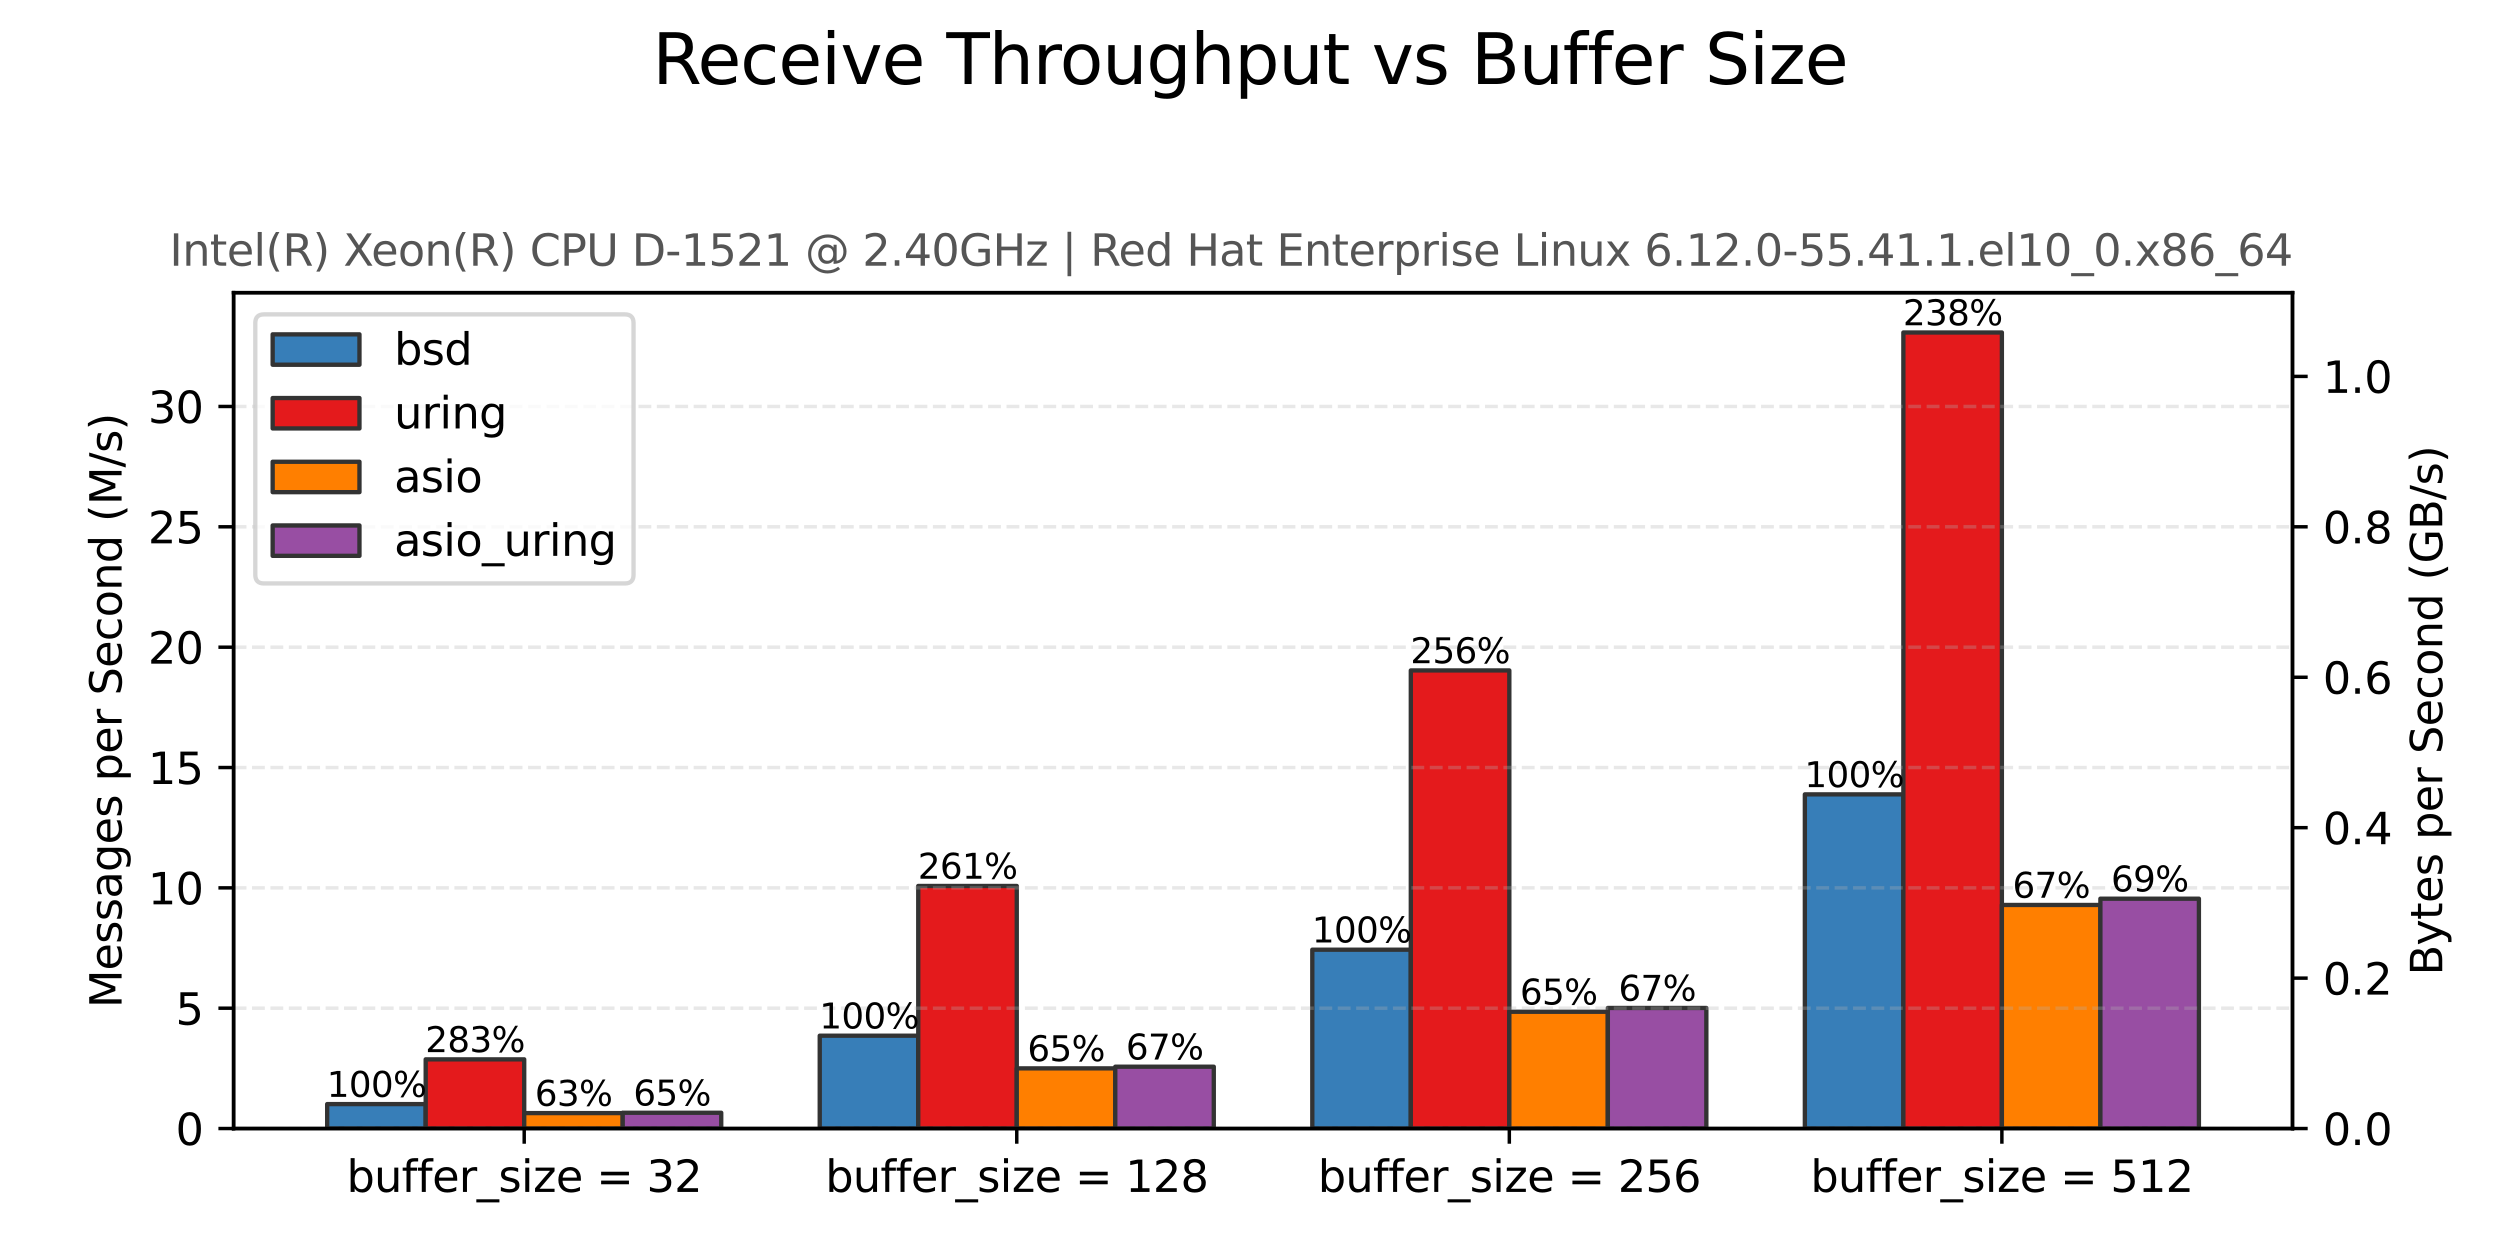 <?xml version="1.0" encoding="utf-8" standalone="no"?>
<!DOCTYPE svg PUBLIC "-//W3C//DTD SVG 1.1//EN"
  "http://www.w3.org/Graphics/SVG/1.1/DTD/svg11.dtd">
<svg xmlns:xlink="http://www.w3.org/1999/xlink" width="576pt" height="288pt" viewBox="0 0 576 288" xmlns="http://www.w3.org/2000/svg" version="1.1">
 <defs>
  <style type="text/css">*{stroke-linejoin: round; stroke-linecap: butt}</style>
 </defs>
 <g id="figure_1">
  <g id="patch_1">
   <path d="M 0 288 
L 576 288 
L 576 0 
L 0 0 
z
" style="fill: #ffffff"/>
  </g>
  <g id="axes_1">
   <g id="patch_2">
    <path d="M 53.82 260.019 
L 528.19 260.019 
L 528.19 67.435 
L 53.82 67.435 
z
" style="fill: #ffffff"/>
   </g>
   <g id="patch_3">
    <path d="M 75.382 260.019 
L 98.079 260.019 
L 98.079 254.385 
L 75.382 254.385 
z
" clip-path="url(#pea32e0a8fb)" style="fill: #377eb8; stroke: #333333; stroke-linejoin: miter"/>
   </g>
   <g id="patch_4">
    <path d="M 188.868 260.019 
L 211.565 260.019 
L 211.565 238.626 
L 188.868 238.626 
z
" clip-path="url(#pea32e0a8fb)" style="fill: #377eb8; stroke: #333333; stroke-linejoin: miter"/>
   </g>
   <g id="patch_5">
    <path d="M 302.354 260.019 
L 325.051 260.019 
L 325.051 218.808 
L 302.354 218.808 
z
" clip-path="url(#pea32e0a8fb)" style="fill: #377eb8; stroke: #333333; stroke-linejoin: miter"/>
   </g>
   <g id="patch_6">
    <path d="M 415.839 260.019 
L 438.536 260.019 
L 438.536 183.023 
L 415.839 183.023 
z
" clip-path="url(#pea32e0a8fb)" style="fill: #377eb8; stroke: #333333; stroke-linejoin: miter"/>
   </g>
   <g id="patch_7">
    <path d="M 98.079 260.019 
L 120.777 260.019 
L 120.777 244.072 
L 98.079 244.072 
z
" clip-path="url(#pea32e0a8fb)" style="fill: #e41a1c; stroke: #333333; stroke-linejoin: miter"/>
   </g>
   <g id="patch_8">
    <path d="M 211.565 260.019 
L 234.262 260.019 
L 234.262 204.126 
L 211.565 204.126 
z
" clip-path="url(#pea32e0a8fb)" style="fill: #e41a1c; stroke: #333333; stroke-linejoin: miter"/>
   </g>
   <g id="patch_9">
    <path d="M 325.051 260.019 
L 347.748 260.019 
L 347.748 154.471 
L 325.051 154.471 
z
" clip-path="url(#pea32e0a8fb)" style="fill: #e41a1c; stroke: #333333; stroke-linejoin: miter"/>
   </g>
   <g id="patch_10">
    <path d="M 438.536 260.019 
L 461.233 260.019 
L 461.233 76.606 
L 438.536 76.606 
z
" clip-path="url(#pea32e0a8fb)" style="fill: #e41a1c; stroke: #333333; stroke-linejoin: miter"/>
   </g>
   <g id="patch_11">
    <path d="M 120.777 260.019 
L 143.474 260.019 
L 143.474 256.454 
L 120.777 256.454 
z
" clip-path="url(#pea32e0a8fb)" style="fill: #ff7f00; stroke: #333333; stroke-linejoin: miter"/>
   </g>
   <g id="patch_12">
    <path d="M 234.262 260.019 
L 256.959 260.019 
L 256.959 246.155 
L 234.262 246.155 
z
" clip-path="url(#pea32e0a8fb)" style="fill: #ff7f00; stroke: #333333; stroke-linejoin: miter"/>
   </g>
   <g id="patch_13">
    <path d="M 347.748 260.019 
L 370.445 260.019 
L 370.445 233.108 
L 347.748 233.108 
z
" clip-path="url(#pea32e0a8fb)" style="fill: #ff7f00; stroke: #333333; stroke-linejoin: miter"/>
   </g>
   <g id="patch_14">
    <path d="M 461.233 260.019 
L 483.931 260.019 
L 483.931 208.504 
L 461.233 208.504 
z
" clip-path="url(#pea32e0a8fb)" style="fill: #ff7f00; stroke: #333333; stroke-linejoin: miter"/>
   </g>
   <g id="patch_15">
    <path d="M 143.474 260.019 
L 166.171 260.019 
L 166.171 256.376 
L 143.474 256.376 
z
" clip-path="url(#pea32e0a8fb)" style="fill: #984ea3; stroke: #333333; stroke-linejoin: miter"/>
   </g>
   <g id="patch_16">
    <path d="M 256.959 260.019 
L 279.656 260.019 
L 279.656 245.774 
L 256.959 245.774 
z
" clip-path="url(#pea32e0a8fb)" style="fill: #984ea3; stroke: #333333; stroke-linejoin: miter"/>
   </g>
   <g id="patch_17">
    <path d="M 370.445 260.019 
L 393.142 260.019 
L 393.142 232.239 
L 370.445 232.239 
z
" clip-path="url(#pea32e0a8fb)" style="fill: #984ea3; stroke: #333333; stroke-linejoin: miter"/>
   </g>
   <g id="patch_18">
    <path d="M 483.931 260.019 
L 506.628 260.019 
L 506.628 207.056 
L 483.931 207.056 
z
" clip-path="url(#pea32e0a8fb)" style="fill: #984ea3; stroke: #333333; stroke-linejoin: miter"/>
   </g>
   <g id="matplotlib.axis_1">
    <g id="xtick_1">
     <g id="line2d_1">
      <defs>
       <path id="mf6a2300cbc" d="M 0 0 
L 0 3.5 
" style="stroke: #000000; stroke-width: 0.8"/>
      </defs>
      <g>
       <use xlink:href="#mf6a2300cbc" x="120.777" y="260.019" style="stroke: #000000; stroke-width: 0.8"/>
      </g>
     </g>
     <g id="text_1">
      <!-- buffer_size = 32 -->
      <g transform="translate(79.856 274.617) scale(0.1 -0.1)">
       <defs>
        <path id="DejaVuSans-62" d="M 3116 1747 
Q 3116 2381 2855 2742 
Q 2594 3103 2138 3103 
Q 1681 3103 1420 2742 
Q 1159 2381 1159 1747 
Q 1159 1113 1420 752 
Q 1681 391 2138 391 
Q 2594 391 2855 752 
Q 3116 1113 3116 1747 
z
M 1159 2969 
Q 1341 3281 1617 3432 
Q 1894 3584 2278 3584 
Q 2916 3584 3314 3078 
Q 3713 2572 3713 1747 
Q 3713 922 3314 415 
Q 2916 -91 2278 -91 
Q 1894 -91 1617 61 
Q 1341 213 1159 525 
L 1159 0 
L 581 0 
L 581 4863 
L 1159 4863 
L 1159 2969 
z
" transform="scale(0.016)"/>
        <path id="DejaVuSans-75" d="M 544 1381 
L 544 3500 
L 1119 3500 
L 1119 1403 
Q 1119 906 1312 657 
Q 1506 409 1894 409 
Q 2359 409 2629 706 
Q 2900 1003 2900 1516 
L 2900 3500 
L 3475 3500 
L 3475 0 
L 2900 0 
L 2900 538 
Q 2691 219 2414 64 
Q 2138 -91 1772 -91 
Q 1169 -91 856 284 
Q 544 659 544 1381 
z
M 1991 3584 
L 1991 3584 
z
" transform="scale(0.016)"/>
        <path id="DejaVuSans-66" d="M 2375 4863 
L 2375 4384 
L 1825 4384 
Q 1516 4384 1395 4259 
Q 1275 4134 1275 3809 
L 1275 3500 
L 2222 3500 
L 2222 3053 
L 1275 3053 
L 1275 0 
L 697 0 
L 697 3053 
L 147 3053 
L 147 3500 
L 697 3500 
L 697 3744 
Q 697 4328 969 4595 
Q 1241 4863 1831 4863 
L 2375 4863 
z
" transform="scale(0.016)"/>
        <path id="DejaVuSans-65" d="M 3597 1894 
L 3597 1613 
L 953 1613 
Q 991 1019 1311 708 
Q 1631 397 2203 397 
Q 2534 397 2845 478 
Q 3156 559 3463 722 
L 3463 178 
Q 3153 47 2828 -22 
Q 2503 -91 2169 -91 
Q 1331 -91 842 396 
Q 353 884 353 1716 
Q 353 2575 817 3079 
Q 1281 3584 2069 3584 
Q 2775 3584 3186 3129 
Q 3597 2675 3597 1894 
z
M 3022 2063 
Q 3016 2534 2758 2815 
Q 2500 3097 2075 3097 
Q 1594 3097 1305 2825 
Q 1016 2553 972 2059 
L 3022 2063 
z
" transform="scale(0.016)"/>
        <path id="DejaVuSans-72" d="M 2631 2963 
Q 2534 3019 2420 3045 
Q 2306 3072 2169 3072 
Q 1681 3072 1420 2755 
Q 1159 2438 1159 1844 
L 1159 0 
L 581 0 
L 581 3500 
L 1159 3500 
L 1159 2956 
Q 1341 3275 1631 3429 
Q 1922 3584 2338 3584 
Q 2397 3584 2469 3576 
Q 2541 3569 2628 3553 
L 2631 2963 
z
" transform="scale(0.016)"/>
        <path id="DejaVuSans-5f" d="M 3263 -1063 
L 3263 -1509 
L -63 -1509 
L -63 -1063 
L 3263 -1063 
z
" transform="scale(0.016)"/>
        <path id="DejaVuSans-73" d="M 2834 3397 
L 2834 2853 
Q 2591 2978 2328 3040 
Q 2066 3103 1784 3103 
Q 1356 3103 1142 2972 
Q 928 2841 928 2578 
Q 928 2378 1081 2264 
Q 1234 2150 1697 2047 
L 1894 2003 
Q 2506 1872 2764 1633 
Q 3022 1394 3022 966 
Q 3022 478 2636 193 
Q 2250 -91 1575 -91 
Q 1294 -91 989 -36 
Q 684 19 347 128 
L 347 722 
Q 666 556 975 473 
Q 1284 391 1588 391 
Q 1994 391 2212 530 
Q 2431 669 2431 922 
Q 2431 1156 2273 1281 
Q 2116 1406 1581 1522 
L 1381 1569 
Q 847 1681 609 1914 
Q 372 2147 372 2553 
Q 372 3047 722 3315 
Q 1072 3584 1716 3584 
Q 2034 3584 2315 3537 
Q 2597 3491 2834 3397 
z
" transform="scale(0.016)"/>
        <path id="DejaVuSans-69" d="M 603 3500 
L 1178 3500 
L 1178 0 
L 603 0 
L 603 3500 
z
M 603 4863 
L 1178 4863 
L 1178 4134 
L 603 4134 
L 603 4863 
z
" transform="scale(0.016)"/>
        <path id="DejaVuSans-7a" d="M 353 3500 
L 3084 3500 
L 3084 2975 
L 922 459 
L 3084 459 
L 3084 0 
L 275 0 
L 275 525 
L 2438 3041 
L 353 3041 
L 353 3500 
z
" transform="scale(0.016)"/>
        <path id="DejaVuSans-20" transform="scale(0.016)"/>
        <path id="DejaVuSans-3d" d="M 678 2906 
L 4684 2906 
L 4684 2381 
L 678 2381 
L 678 2906 
z
M 678 1631 
L 4684 1631 
L 4684 1100 
L 678 1100 
L 678 1631 
z
" transform="scale(0.016)"/>
        <path id="DejaVuSans-33" d="M 2597 2516 
Q 3050 2419 3304 2112 
Q 3559 1806 3559 1356 
Q 3559 666 3084 287 
Q 2609 -91 1734 -91 
Q 1441 -91 1130 -33 
Q 819 25 488 141 
L 488 750 
Q 750 597 1062 519 
Q 1375 441 1716 441 
Q 2309 441 2620 675 
Q 2931 909 2931 1356 
Q 2931 1769 2642 2001 
Q 2353 2234 1838 2234 
L 1294 2234 
L 1294 2753 
L 1863 2753 
Q 2328 2753 2575 2939 
Q 2822 3125 2822 3475 
Q 2822 3834 2567 4026 
Q 2313 4219 1838 4219 
Q 1578 4219 1281 4162 
Q 984 4106 628 3988 
L 628 4550 
Q 988 4650 1302 4700 
Q 1616 4750 1894 4750 
Q 2613 4750 3031 4423 
Q 3450 4097 3450 3541 
Q 3450 3153 3228 2886 
Q 3006 2619 2597 2516 
z
" transform="scale(0.016)"/>
        <path id="DejaVuSans-32" d="M 1228 531 
L 3431 531 
L 3431 0 
L 469 0 
L 469 531 
Q 828 903 1448 1529 
Q 2069 2156 2228 2338 
Q 2531 2678 2651 2914 
Q 2772 3150 2772 3378 
Q 2772 3750 2511 3984 
Q 2250 4219 1831 4219 
Q 1534 4219 1204 4116 
Q 875 4013 500 3803 
L 500 4441 
Q 881 4594 1212 4672 
Q 1544 4750 1819 4750 
Q 2544 4750 2975 4387 
Q 3406 4025 3406 3419 
Q 3406 3131 3298 2873 
Q 3191 2616 2906 2266 
Q 2828 2175 2409 1742 
Q 1991 1309 1228 531 
z
" transform="scale(0.016)"/>
       </defs>
       <use xlink:href="#DejaVuSans-62"/>
       <use xlink:href="#DejaVuSans-75" transform="translate(63.477 0)"/>
       <use xlink:href="#DejaVuSans-66" transform="translate(126.855 0)"/>
       <use xlink:href="#DejaVuSans-66" transform="translate(162.061 0)"/>
       <use xlink:href="#DejaVuSans-65" transform="translate(197.266 0)"/>
       <use xlink:href="#DejaVuSans-72" transform="translate(258.789 0)"/>
       <use xlink:href="#DejaVuSans-5f" transform="translate(299.902 0)"/>
       <use xlink:href="#DejaVuSans-73" transform="translate(349.902 0)"/>
       <use xlink:href="#DejaVuSans-69" transform="translate(402.002 0)"/>
       <use xlink:href="#DejaVuSans-7a" transform="translate(429.785 0)"/>
       <use xlink:href="#DejaVuSans-65" transform="translate(482.275 0)"/>
       <use xlink:href="#DejaVuSans-20" transform="translate(543.799 0)"/>
       <use xlink:href="#DejaVuSans-3d" transform="translate(575.586 0)"/>
       <use xlink:href="#DejaVuSans-20" transform="translate(659.375 0)"/>
       <use xlink:href="#DejaVuSans-33" transform="translate(691.162 0)"/>
       <use xlink:href="#DejaVuSans-32" transform="translate(754.785 0)"/>
      </g>
     </g>
    </g>
    <g id="xtick_2">
     <g id="line2d_2">
      <g>
       <use xlink:href="#mf6a2300cbc" x="234.262" y="260.019" style="stroke: #000000; stroke-width: 0.8"/>
      </g>
     </g>
     <g id="text_2">
      <!-- buffer_size = 128 -->
      <g transform="translate(190.161 274.617) scale(0.1 -0.1)">
       <defs>
        <path id="DejaVuSans-31" d="M 794 531 
L 1825 531 
L 1825 4091 
L 703 3866 
L 703 4441 
L 1819 4666 
L 2450 4666 
L 2450 531 
L 3481 531 
L 3481 0 
L 794 0 
L 794 531 
z
" transform="scale(0.016)"/>
        <path id="DejaVuSans-38" d="M 2034 2216 
Q 1584 2216 1326 1975 
Q 1069 1734 1069 1313 
Q 1069 891 1326 650 
Q 1584 409 2034 409 
Q 2484 409 2743 651 
Q 3003 894 3003 1313 
Q 3003 1734 2745 1975 
Q 2488 2216 2034 2216 
z
M 1403 2484 
Q 997 2584 770 2862 
Q 544 3141 544 3541 
Q 544 4100 942 4425 
Q 1341 4750 2034 4750 
Q 2731 4750 3128 4425 
Q 3525 4100 3525 3541 
Q 3525 3141 3298 2862 
Q 3072 2584 2669 2484 
Q 3125 2378 3379 2068 
Q 3634 1759 3634 1313 
Q 3634 634 3220 271 
Q 2806 -91 2034 -91 
Q 1263 -91 848 271 
Q 434 634 434 1313 
Q 434 1759 690 2068 
Q 947 2378 1403 2484 
z
M 1172 3481 
Q 1172 3119 1398 2916 
Q 1625 2713 2034 2713 
Q 2441 2713 2670 2916 
Q 2900 3119 2900 3481 
Q 2900 3844 2670 4047 
Q 2441 4250 2034 4250 
Q 1625 4250 1398 4047 
Q 1172 3844 1172 3481 
z
" transform="scale(0.016)"/>
       </defs>
       <use xlink:href="#DejaVuSans-62"/>
       <use xlink:href="#DejaVuSans-75" transform="translate(63.477 0)"/>
       <use xlink:href="#DejaVuSans-66" transform="translate(126.855 0)"/>
       <use xlink:href="#DejaVuSans-66" transform="translate(162.061 0)"/>
       <use xlink:href="#DejaVuSans-65" transform="translate(197.266 0)"/>
       <use xlink:href="#DejaVuSans-72" transform="translate(258.789 0)"/>
       <use xlink:href="#DejaVuSans-5f" transform="translate(299.902 0)"/>
       <use xlink:href="#DejaVuSans-73" transform="translate(349.902 0)"/>
       <use xlink:href="#DejaVuSans-69" transform="translate(402.002 0)"/>
       <use xlink:href="#DejaVuSans-7a" transform="translate(429.785 0)"/>
       <use xlink:href="#DejaVuSans-65" transform="translate(482.275 0)"/>
       <use xlink:href="#DejaVuSans-20" transform="translate(543.799 0)"/>
       <use xlink:href="#DejaVuSans-3d" transform="translate(575.586 0)"/>
       <use xlink:href="#DejaVuSans-20" transform="translate(659.375 0)"/>
       <use xlink:href="#DejaVuSans-31" transform="translate(691.162 0)"/>
       <use xlink:href="#DejaVuSans-32" transform="translate(754.785 0)"/>
       <use xlink:href="#DejaVuSans-38" transform="translate(818.408 0)"/>
      </g>
     </g>
    </g>
    <g id="xtick_3">
     <g id="line2d_3">
      <g>
       <use xlink:href="#mf6a2300cbc" x="347.748" y="260.019" style="stroke: #000000; stroke-width: 0.8"/>
      </g>
     </g>
     <g id="text_3">
      <!-- buffer_size = 256 -->
      <g transform="translate(303.646 274.617) scale(0.1 -0.1)">
       <defs>
        <path id="DejaVuSans-35" d="M 691 4666 
L 3169 4666 
L 3169 4134 
L 1269 4134 
L 1269 2991 
Q 1406 3038 1543 3061 
Q 1681 3084 1819 3084 
Q 2600 3084 3056 2656 
Q 3513 2228 3513 1497 
Q 3513 744 3044 326 
Q 2575 -91 1722 -91 
Q 1428 -91 1123 -41 
Q 819 9 494 109 
L 494 744 
Q 775 591 1075 516 
Q 1375 441 1709 441 
Q 2250 441 2565 725 
Q 2881 1009 2881 1497 
Q 2881 1984 2565 2268 
Q 2250 2553 1709 2553 
Q 1456 2553 1204 2497 
Q 953 2441 691 2322 
L 691 4666 
z
" transform="scale(0.016)"/>
        <path id="DejaVuSans-36" d="M 2113 2584 
Q 1688 2584 1439 2293 
Q 1191 2003 1191 1497 
Q 1191 994 1439 701 
Q 1688 409 2113 409 
Q 2538 409 2786 701 
Q 3034 994 3034 1497 
Q 3034 2003 2786 2293 
Q 2538 2584 2113 2584 
z
M 3366 4563 
L 3366 3988 
Q 3128 4100 2886 4159 
Q 2644 4219 2406 4219 
Q 1781 4219 1451 3797 
Q 1122 3375 1075 2522 
Q 1259 2794 1537 2939 
Q 1816 3084 2150 3084 
Q 2853 3084 3261 2657 
Q 3669 2231 3669 1497 
Q 3669 778 3244 343 
Q 2819 -91 2113 -91 
Q 1303 -91 875 529 
Q 447 1150 447 2328 
Q 447 3434 972 4092 
Q 1497 4750 2381 4750 
Q 2619 4750 2861 4703 
Q 3103 4656 3366 4563 
z
" transform="scale(0.016)"/>
       </defs>
       <use xlink:href="#DejaVuSans-62"/>
       <use xlink:href="#DejaVuSans-75" transform="translate(63.477 0)"/>
       <use xlink:href="#DejaVuSans-66" transform="translate(126.855 0)"/>
       <use xlink:href="#DejaVuSans-66" transform="translate(162.061 0)"/>
       <use xlink:href="#DejaVuSans-65" transform="translate(197.266 0)"/>
       <use xlink:href="#DejaVuSans-72" transform="translate(258.789 0)"/>
       <use xlink:href="#DejaVuSans-5f" transform="translate(299.902 0)"/>
       <use xlink:href="#DejaVuSans-73" transform="translate(349.902 0)"/>
       <use xlink:href="#DejaVuSans-69" transform="translate(402.002 0)"/>
       <use xlink:href="#DejaVuSans-7a" transform="translate(429.785 0)"/>
       <use xlink:href="#DejaVuSans-65" transform="translate(482.275 0)"/>
       <use xlink:href="#DejaVuSans-20" transform="translate(543.799 0)"/>
       <use xlink:href="#DejaVuSans-3d" transform="translate(575.586 0)"/>
       <use xlink:href="#DejaVuSans-20" transform="translate(659.375 0)"/>
       <use xlink:href="#DejaVuSans-32" transform="translate(691.162 0)"/>
       <use xlink:href="#DejaVuSans-35" transform="translate(754.785 0)"/>
       <use xlink:href="#DejaVuSans-36" transform="translate(818.408 0)"/>
      </g>
     </g>
    </g>
    <g id="xtick_4">
     <g id="line2d_4">
      <g>
       <use xlink:href="#mf6a2300cbc" x="461.233" y="260.019" style="stroke: #000000; stroke-width: 0.8"/>
      </g>
     </g>
     <g id="text_4">
      <!-- buffer_size = 512 -->
      <g transform="translate(417.132 274.617) scale(0.1 -0.1)">
       <use xlink:href="#DejaVuSans-62"/>
       <use xlink:href="#DejaVuSans-75" transform="translate(63.477 0)"/>
       <use xlink:href="#DejaVuSans-66" transform="translate(126.855 0)"/>
       <use xlink:href="#DejaVuSans-66" transform="translate(162.061 0)"/>
       <use xlink:href="#DejaVuSans-65" transform="translate(197.266 0)"/>
       <use xlink:href="#DejaVuSans-72" transform="translate(258.789 0)"/>
       <use xlink:href="#DejaVuSans-5f" transform="translate(299.902 0)"/>
       <use xlink:href="#DejaVuSans-73" transform="translate(349.902 0)"/>
       <use xlink:href="#DejaVuSans-69" transform="translate(402.002 0)"/>
       <use xlink:href="#DejaVuSans-7a" transform="translate(429.785 0)"/>
       <use xlink:href="#DejaVuSans-65" transform="translate(482.275 0)"/>
       <use xlink:href="#DejaVuSans-20" transform="translate(543.799 0)"/>
       <use xlink:href="#DejaVuSans-3d" transform="translate(575.586 0)"/>
       <use xlink:href="#DejaVuSans-20" transform="translate(659.375 0)"/>
       <use xlink:href="#DejaVuSans-35" transform="translate(691.162 0)"/>
       <use xlink:href="#DejaVuSans-31" transform="translate(754.785 0)"/>
       <use xlink:href="#DejaVuSans-32" transform="translate(818.408 0)"/>
      </g>
     </g>
    </g>
   </g>
   <g id="matplotlib.axis_2">
    <g id="ytick_1">
     <g id="line2d_5">
      <path d="M 53.82 260.019 
L 528.19 260.019 
" clip-path="url(#pea32e0a8fb)" style="fill: none; stroke-dasharray: 2.96,1.28; stroke-dashoffset: 0; stroke: #b0b0b0; stroke-opacity: 0.3; stroke-width: 0.8"/>
     </g>
     <g id="line2d_6">
      <defs>
       <path id="m43d7bb8cb2" d="M 0 0 
L -3.5 0 
" style="stroke: #000000; stroke-width: 0.8"/>
      </defs>
      <g>
       <use xlink:href="#m43d7bb8cb2" x="53.82" y="260.019" style="stroke: #000000; stroke-width: 0.8"/>
      </g>
     </g>
     <g id="text_5">
      <!-- 0 -->
      <g transform="translate(40.458 263.818) scale(0.1 -0.1)">
       <defs>
        <path id="DejaVuSans-30" d="M 2034 4250 
Q 1547 4250 1301 3770 
Q 1056 3291 1056 2328 
Q 1056 1369 1301 889 
Q 1547 409 2034 409 
Q 2525 409 2770 889 
Q 3016 1369 3016 2328 
Q 3016 3291 2770 3770 
Q 2525 4250 2034 4250 
z
M 2034 4750 
Q 2819 4750 3233 4129 
Q 3647 3509 3647 2328 
Q 3647 1150 3233 529 
Q 2819 -91 2034 -91 
Q 1250 -91 836 529 
Q 422 1150 422 2328 
Q 422 3509 836 4129 
Q 1250 4750 2034 4750 
z
" transform="scale(0.016)"/>
       </defs>
       <use xlink:href="#DejaVuSans-30"/>
      </g>
     </g>
    </g>
    <g id="ytick_2">
     <g id="line2d_7">
      <path d="M 53.82 232.291 
L 528.19 232.291 
" clip-path="url(#pea32e0a8fb)" style="fill: none; stroke-dasharray: 2.96,1.28; stroke-dashoffset: 0; stroke: #b0b0b0; stroke-opacity: 0.3; stroke-width: 0.8"/>
     </g>
     <g id="line2d_8">
      <g>
       <use xlink:href="#m43d7bb8cb2" x="53.82" y="232.291" style="stroke: #000000; stroke-width: 0.8"/>
      </g>
     </g>
     <g id="text_6">
      <!-- 5 -->
      <g transform="translate(40.458 236.091) scale(0.1 -0.1)">
       <use xlink:href="#DejaVuSans-35"/>
      </g>
     </g>
    </g>
    <g id="ytick_3">
     <g id="line2d_9">
      <path d="M 53.82 204.564 
L 528.19 204.564 
" clip-path="url(#pea32e0a8fb)" style="fill: none; stroke-dasharray: 2.96,1.28; stroke-dashoffset: 0; stroke: #b0b0b0; stroke-opacity: 0.3; stroke-width: 0.8"/>
     </g>
     <g id="line2d_10">
      <g>
       <use xlink:href="#m43d7bb8cb2" x="53.82" y="204.564" style="stroke: #000000; stroke-width: 0.8"/>
      </g>
     </g>
     <g id="text_7">
      <!-- 10 -->
      <g transform="translate(34.095 208.363) scale(0.1 -0.1)">
       <use xlink:href="#DejaVuSans-31"/>
       <use xlink:href="#DejaVuSans-30" transform="translate(63.623 0)"/>
      </g>
     </g>
    </g>
    <g id="ytick_4">
     <g id="line2d_11">
      <path d="M 53.82 176.837 
L 528.19 176.837 
" clip-path="url(#pea32e0a8fb)" style="fill: none; stroke-dasharray: 2.96,1.28; stroke-dashoffset: 0; stroke: #b0b0b0; stroke-opacity: 0.3; stroke-width: 0.8"/>
     </g>
     <g id="line2d_12">
      <g>
       <use xlink:href="#m43d7bb8cb2" x="53.82" y="176.837" style="stroke: #000000; stroke-width: 0.8"/>
      </g>
     </g>
     <g id="text_8">
      <!-- 15 -->
      <g transform="translate(34.095 180.636) scale(0.1 -0.1)">
       <use xlink:href="#DejaVuSans-31"/>
       <use xlink:href="#DejaVuSans-35" transform="translate(63.623 0)"/>
      </g>
     </g>
    </g>
    <g id="ytick_5">
     <g id="line2d_13">
      <path d="M 53.82 149.11 
L 528.19 149.11 
" clip-path="url(#pea32e0a8fb)" style="fill: none; stroke-dasharray: 2.96,1.28; stroke-dashoffset: 0; stroke: #b0b0b0; stroke-opacity: 0.3; stroke-width: 0.8"/>
     </g>
     <g id="line2d_14">
      <g>
       <use xlink:href="#m43d7bb8cb2" x="53.82" y="149.11" style="stroke: #000000; stroke-width: 0.8"/>
      </g>
     </g>
     <g id="text_9">
      <!-- 20 -->
      <g transform="translate(34.095 152.909) scale(0.1 -0.1)">
       <use xlink:href="#DejaVuSans-32"/>
       <use xlink:href="#DejaVuSans-30" transform="translate(63.623 0)"/>
      </g>
     </g>
    </g>
    <g id="ytick_6">
     <g id="line2d_15">
      <path d="M 53.82 121.382 
L 528.19 121.382 
" clip-path="url(#pea32e0a8fb)" style="fill: none; stroke-dasharray: 2.96,1.28; stroke-dashoffset: 0; stroke: #b0b0b0; stroke-opacity: 0.3; stroke-width: 0.8"/>
     </g>
     <g id="line2d_16">
      <g>
       <use xlink:href="#m43d7bb8cb2" x="53.82" y="121.382" style="stroke: #000000; stroke-width: 0.8"/>
      </g>
     </g>
     <g id="text_10">
      <!-- 25 -->
      <g transform="translate(34.095 125.182) scale(0.1 -0.1)">
       <use xlink:href="#DejaVuSans-32"/>
       <use xlink:href="#DejaVuSans-35" transform="translate(63.623 0)"/>
      </g>
     </g>
    </g>
    <g id="ytick_7">
     <g id="line2d_17">
      <path d="M 53.82 93.655 
L 528.19 93.655 
" clip-path="url(#pea32e0a8fb)" style="fill: none; stroke-dasharray: 2.96,1.28; stroke-dashoffset: 0; stroke: #b0b0b0; stroke-opacity: 0.3; stroke-width: 0.8"/>
     </g>
     <g id="line2d_18">
      <g>
       <use xlink:href="#m43d7bb8cb2" x="53.82" y="93.655" style="stroke: #000000; stroke-width: 0.8"/>
      </g>
     </g>
     <g id="text_11">
      <!-- 30 -->
      <g transform="translate(34.095 97.454) scale(0.1 -0.1)">
       <use xlink:href="#DejaVuSans-33"/>
       <use xlink:href="#DejaVuSans-30" transform="translate(63.623 0)"/>
      </g>
     </g>
    </g>
    <g id="text_12">
     <!-- Messages per Second (M/s) -->
     <g transform="translate(28.015 232.227) rotate(-90) scale(0.1 -0.1)">
      <defs>
       <path id="DejaVuSans-4d" d="M 628 4666 
L 1569 4666 
L 2759 1491 
L 3956 4666 
L 4897 4666 
L 4897 0 
L 4281 0 
L 4281 4097 
L 3078 897 
L 2444 897 
L 1241 4097 
L 1241 0 
L 628 0 
L 628 4666 
z
" transform="scale(0.016)"/>
       <path id="DejaVuSans-61" d="M 2194 1759 
Q 1497 1759 1228 1600 
Q 959 1441 959 1056 
Q 959 750 1161 570 
Q 1363 391 1709 391 
Q 2188 391 2477 730 
Q 2766 1069 2766 1631 
L 2766 1759 
L 2194 1759 
z
M 3341 1997 
L 3341 0 
L 2766 0 
L 2766 531 
Q 2569 213 2275 61 
Q 1981 -91 1556 -91 
Q 1019 -91 701 211 
Q 384 513 384 1019 
Q 384 1609 779 1909 
Q 1175 2209 1959 2209 
L 2766 2209 
L 2766 2266 
Q 2766 2663 2505 2880 
Q 2244 3097 1772 3097 
Q 1472 3097 1187 3025 
Q 903 2953 641 2809 
L 641 3341 
Q 956 3463 1253 3523 
Q 1550 3584 1831 3584 
Q 2591 3584 2966 3190 
Q 3341 2797 3341 1997 
z
" transform="scale(0.016)"/>
       <path id="DejaVuSans-67" d="M 2906 1791 
Q 2906 2416 2648 2759 
Q 2391 3103 1925 3103 
Q 1463 3103 1205 2759 
Q 947 2416 947 1791 
Q 947 1169 1205 825 
Q 1463 481 1925 481 
Q 2391 481 2648 825 
Q 2906 1169 2906 1791 
z
M 3481 434 
Q 3481 -459 3084 -895 
Q 2688 -1331 1869 -1331 
Q 1566 -1331 1297 -1286 
Q 1028 -1241 775 -1147 
L 775 -588 
Q 1028 -725 1275 -790 
Q 1522 -856 1778 -856 
Q 2344 -856 2625 -561 
Q 2906 -266 2906 331 
L 2906 616 
Q 2728 306 2450 153 
Q 2172 0 1784 0 
Q 1141 0 747 490 
Q 353 981 353 1791 
Q 353 2603 747 3093 
Q 1141 3584 1784 3584 
Q 2172 3584 2450 3431 
Q 2728 3278 2906 2969 
L 2906 3500 
L 3481 3500 
L 3481 434 
z
" transform="scale(0.016)"/>
       <path id="DejaVuSans-70" d="M 1159 525 
L 1159 -1331 
L 581 -1331 
L 581 3500 
L 1159 3500 
L 1159 2969 
Q 1341 3281 1617 3432 
Q 1894 3584 2278 3584 
Q 2916 3584 3314 3078 
Q 3713 2572 3713 1747 
Q 3713 922 3314 415 
Q 2916 -91 2278 -91 
Q 1894 -91 1617 61 
Q 1341 213 1159 525 
z
M 3116 1747 
Q 3116 2381 2855 2742 
Q 2594 3103 2138 3103 
Q 1681 3103 1420 2742 
Q 1159 2381 1159 1747 
Q 1159 1113 1420 752 
Q 1681 391 2138 391 
Q 2594 391 2855 752 
Q 3116 1113 3116 1747 
z
" transform="scale(0.016)"/>
       <path id="DejaVuSans-53" d="M 3425 4513 
L 3425 3897 
Q 3066 4069 2747 4153 
Q 2428 4238 2131 4238 
Q 1616 4238 1336 4038 
Q 1056 3838 1056 3469 
Q 1056 3159 1242 3001 
Q 1428 2844 1947 2747 
L 2328 2669 
Q 3034 2534 3370 2195 
Q 3706 1856 3706 1288 
Q 3706 609 3251 259 
Q 2797 -91 1919 -91 
Q 1588 -91 1214 -16 
Q 841 59 441 206 
L 441 856 
Q 825 641 1194 531 
Q 1563 422 1919 422 
Q 2459 422 2753 634 
Q 3047 847 3047 1241 
Q 3047 1584 2836 1778 
Q 2625 1972 2144 2069 
L 1759 2144 
Q 1053 2284 737 2584 
Q 422 2884 422 3419 
Q 422 4038 858 4394 
Q 1294 4750 2059 4750 
Q 2388 4750 2728 4690 
Q 3069 4631 3425 4513 
z
" transform="scale(0.016)"/>
       <path id="DejaVuSans-63" d="M 3122 3366 
L 3122 2828 
Q 2878 2963 2633 3030 
Q 2388 3097 2138 3097 
Q 1578 3097 1268 2742 
Q 959 2388 959 1747 
Q 959 1106 1268 751 
Q 1578 397 2138 397 
Q 2388 397 2633 464 
Q 2878 531 3122 666 
L 3122 134 
Q 2881 22 2623 -34 
Q 2366 -91 2075 -91 
Q 1284 -91 818 406 
Q 353 903 353 1747 
Q 353 2603 823 3093 
Q 1294 3584 2113 3584 
Q 2378 3584 2631 3529 
Q 2884 3475 3122 3366 
z
" transform="scale(0.016)"/>
       <path id="DejaVuSans-6f" d="M 1959 3097 
Q 1497 3097 1228 2736 
Q 959 2375 959 1747 
Q 959 1119 1226 758 
Q 1494 397 1959 397 
Q 2419 397 2687 759 
Q 2956 1122 2956 1747 
Q 2956 2369 2687 2733 
Q 2419 3097 1959 3097 
z
M 1959 3584 
Q 2709 3584 3137 3096 
Q 3566 2609 3566 1747 
Q 3566 888 3137 398 
Q 2709 -91 1959 -91 
Q 1206 -91 779 398 
Q 353 888 353 1747 
Q 353 2609 779 3096 
Q 1206 3584 1959 3584 
z
" transform="scale(0.016)"/>
       <path id="DejaVuSans-6e" d="M 3513 2113 
L 3513 0 
L 2938 0 
L 2938 2094 
Q 2938 2591 2744 2837 
Q 2550 3084 2163 3084 
Q 1697 3084 1428 2787 
Q 1159 2491 1159 1978 
L 1159 0 
L 581 0 
L 581 3500 
L 1159 3500 
L 1159 2956 
Q 1366 3272 1645 3428 
Q 1925 3584 2291 3584 
Q 2894 3584 3203 3211 
Q 3513 2838 3513 2113 
z
" transform="scale(0.016)"/>
       <path id="DejaVuSans-64" d="M 2906 2969 
L 2906 4863 
L 3481 4863 
L 3481 0 
L 2906 0 
L 2906 525 
Q 2725 213 2448 61 
Q 2172 -91 1784 -91 
Q 1150 -91 751 415 
Q 353 922 353 1747 
Q 353 2572 751 3078 
Q 1150 3584 1784 3584 
Q 2172 3584 2448 3432 
Q 2725 3281 2906 2969 
z
M 947 1747 
Q 947 1113 1208 752 
Q 1469 391 1925 391 
Q 2381 391 2643 752 
Q 2906 1113 2906 1747 
Q 2906 2381 2643 2742 
Q 2381 3103 1925 3103 
Q 1469 3103 1208 2742 
Q 947 2381 947 1747 
z
" transform="scale(0.016)"/>
       <path id="DejaVuSans-28" d="M 1984 4856 
Q 1566 4138 1362 3434 
Q 1159 2731 1159 2009 
Q 1159 1288 1364 580 
Q 1569 -128 1984 -844 
L 1484 -844 
Q 1016 -109 783 600 
Q 550 1309 550 2009 
Q 550 2706 781 3412 
Q 1013 4119 1484 4856 
L 1984 4856 
z
" transform="scale(0.016)"/>
       <path id="DejaVuSans-2f" d="M 1625 4666 
L 2156 4666 
L 531 -594 
L 0 -594 
L 1625 4666 
z
" transform="scale(0.016)"/>
       <path id="DejaVuSans-29" d="M 513 4856 
L 1013 4856 
Q 1481 4119 1714 3412 
Q 1947 2706 1947 2009 
Q 1947 1309 1714 600 
Q 1481 -109 1013 -844 
L 513 -844 
Q 928 -128 1133 580 
Q 1338 1288 1338 2009 
Q 1338 2731 1133 3434 
Q 928 4138 513 4856 
z
" transform="scale(0.016)"/>
      </defs>
      <use xlink:href="#DejaVuSans-4d"/>
      <use xlink:href="#DejaVuSans-65" transform="translate(86.279 0)"/>
      <use xlink:href="#DejaVuSans-73" transform="translate(147.803 0)"/>
      <use xlink:href="#DejaVuSans-73" transform="translate(199.902 0)"/>
      <use xlink:href="#DejaVuSans-61" transform="translate(252.002 0)"/>
      <use xlink:href="#DejaVuSans-67" transform="translate(313.281 0)"/>
      <use xlink:href="#DejaVuSans-65" transform="translate(376.758 0)"/>
      <use xlink:href="#DejaVuSans-73" transform="translate(438.281 0)"/>
      <use xlink:href="#DejaVuSans-20" transform="translate(490.381 0)"/>
      <use xlink:href="#DejaVuSans-70" transform="translate(522.168 0)"/>
      <use xlink:href="#DejaVuSans-65" transform="translate(585.645 0)"/>
      <use xlink:href="#DejaVuSans-72" transform="translate(647.168 0)"/>
      <use xlink:href="#DejaVuSans-20" transform="translate(688.281 0)"/>
      <use xlink:href="#DejaVuSans-53" transform="translate(720.068 0)"/>
      <use xlink:href="#DejaVuSans-65" transform="translate(783.545 0)"/>
      <use xlink:href="#DejaVuSans-63" transform="translate(845.068 0)"/>
      <use xlink:href="#DejaVuSans-6f" transform="translate(900.049 0)"/>
      <use xlink:href="#DejaVuSans-6e" transform="translate(961.23 0)"/>
      <use xlink:href="#DejaVuSans-64" transform="translate(1024.609 0)"/>
      <use xlink:href="#DejaVuSans-20" transform="translate(1088.086 0)"/>
      <use xlink:href="#DejaVuSans-28" transform="translate(1119.873 0)"/>
      <use xlink:href="#DejaVuSans-4d" transform="translate(1158.887 0)"/>
      <use xlink:href="#DejaVuSans-2f" transform="translate(1245.166 0)"/>
      <use xlink:href="#DejaVuSans-73" transform="translate(1278.857 0)"/>
      <use xlink:href="#DejaVuSans-29" transform="translate(1330.957 0)"/>
     </g>
    </g>
   </g>
   <g id="patch_19">
    <path d="M 53.82 260.019 
L 53.82 67.435 
" style="fill: none; stroke: #000000; stroke-width: 0.8; stroke-linejoin: miter; stroke-linecap: square"/>
   </g>
   <g id="patch_20">
    <path d="M 528.19 260.019 
L 528.19 67.435 
" style="fill: none; stroke: #000000; stroke-width: 0.8; stroke-linejoin: miter; stroke-linecap: square"/>
   </g>
   <g id="patch_21">
    <path d="M 53.82 260.019 
L 528.19 260.019 
" style="fill: none; stroke: #000000; stroke-width: 0.8; stroke-linejoin: miter; stroke-linecap: square"/>
   </g>
   <g id="patch_22">
    <path d="M 53.82 67.435 
L 528.19 67.435 
" style="fill: none; stroke: #000000; stroke-width: 0.8; stroke-linejoin: miter; stroke-linecap: square"/>
   </g>
   <g id="text_13">
    <!-- 100% -->
    <g transform="translate(75.295 252.721) scale(0.08 -0.08)">
     <defs>
      <path id="DejaVuSans-25" d="M 4653 2053 
Q 4381 2053 4226 1822 
Q 4072 1591 4072 1178 
Q 4072 772 4226 539 
Q 4381 306 4653 306 
Q 4919 306 5073 539 
Q 5228 772 5228 1178 
Q 5228 1588 5073 1820 
Q 4919 2053 4653 2053 
z
M 4653 2450 
Q 5147 2450 5437 2106 
Q 5728 1763 5728 1178 
Q 5728 594 5436 251 
Q 5144 -91 4653 -91 
Q 4153 -91 3862 251 
Q 3572 594 3572 1178 
Q 3572 1766 3864 2108 
Q 4156 2450 4653 2450 
z
M 1428 4353 
Q 1159 4353 1004 4120 
Q 850 3888 850 3481 
Q 850 3069 1003 2837 
Q 1156 2606 1428 2606 
Q 1700 2606 1854 2837 
Q 2009 3069 2009 3481 
Q 2009 3884 1853 4118 
Q 1697 4353 1428 4353 
z
M 4250 4750 
L 4750 4750 
L 1831 -91 
L 1331 -91 
L 4250 4750 
z
M 1428 4750 
Q 1922 4750 2215 4408 
Q 2509 4066 2509 3481 
Q 2509 2891 2217 2550 
Q 1925 2209 1428 2209 
Q 931 2209 642 2551 
Q 353 2894 353 3481 
Q 353 4063 643 4406 
Q 934 4750 1428 4750 
z
" transform="scale(0.016)"/>
     </defs>
     <use xlink:href="#DejaVuSans-31"/>
     <use xlink:href="#DejaVuSans-30" transform="translate(63.623 0)"/>
     <use xlink:href="#DejaVuSans-30" transform="translate(127.246 0)"/>
     <use xlink:href="#DejaVuSans-25" transform="translate(190.869 0)"/>
    </g>
   </g>
   <g id="text_14">
    <!-- 100% -->
    <g transform="translate(188.781 236.962) scale(0.08 -0.08)">
     <use xlink:href="#DejaVuSans-31"/>
     <use xlink:href="#DejaVuSans-30" transform="translate(63.623 0)"/>
     <use xlink:href="#DejaVuSans-30" transform="translate(127.246 0)"/>
     <use xlink:href="#DejaVuSans-25" transform="translate(190.869 0)"/>
    </g>
   </g>
   <g id="text_15">
    <!-- 100% -->
    <g transform="translate(302.267 217.145) scale(0.08 -0.08)">
     <use xlink:href="#DejaVuSans-31"/>
     <use xlink:href="#DejaVuSans-30" transform="translate(63.623 0)"/>
     <use xlink:href="#DejaVuSans-30" transform="translate(127.246 0)"/>
     <use xlink:href="#DejaVuSans-25" transform="translate(190.869 0)"/>
    </g>
   </g>
   <g id="text_16">
    <!-- 100% -->
    <g transform="translate(415.752 181.359) scale(0.08 -0.08)">
     <use xlink:href="#DejaVuSans-31"/>
     <use xlink:href="#DejaVuSans-30" transform="translate(63.623 0)"/>
     <use xlink:href="#DejaVuSans-30" transform="translate(127.246 0)"/>
     <use xlink:href="#DejaVuSans-25" transform="translate(190.869 0)"/>
    </g>
   </g>
   <g id="text_17">
    <!-- 283% -->
    <g transform="translate(97.992 242.409) scale(0.08 -0.08)">
     <use xlink:href="#DejaVuSans-32"/>
     <use xlink:href="#DejaVuSans-38" transform="translate(63.623 0)"/>
     <use xlink:href="#DejaVuSans-33" transform="translate(127.246 0)"/>
     <use xlink:href="#DejaVuSans-25" transform="translate(190.869 0)"/>
    </g>
   </g>
   <g id="text_18">
    <!-- 261% -->
    <g transform="translate(211.478 202.462) scale(0.08 -0.08)">
     <use xlink:href="#DejaVuSans-32"/>
     <use xlink:href="#DejaVuSans-36" transform="translate(63.623 0)"/>
     <use xlink:href="#DejaVuSans-31" transform="translate(127.246 0)"/>
     <use xlink:href="#DejaVuSans-25" transform="translate(190.869 0)"/>
    </g>
   </g>
   <g id="text_19">
    <!-- 256% -->
    <g transform="translate(324.964 152.808) scale(0.08 -0.08)">
     <use xlink:href="#DejaVuSans-32"/>
     <use xlink:href="#DejaVuSans-35" transform="translate(63.623 0)"/>
     <use xlink:href="#DejaVuSans-36" transform="translate(127.246 0)"/>
     <use xlink:href="#DejaVuSans-25" transform="translate(190.869 0)"/>
    </g>
   </g>
   <g id="text_20">
    <!-- 238% -->
    <g transform="translate(438.449 74.942) scale(0.08 -0.08)">
     <use xlink:href="#DejaVuSans-32"/>
     <use xlink:href="#DejaVuSans-33" transform="translate(63.623 0)"/>
     <use xlink:href="#DejaVuSans-38" transform="translate(127.246 0)"/>
     <use xlink:href="#DejaVuSans-25" transform="translate(190.869 0)"/>
    </g>
   </g>
   <g id="text_21">
    <!-- 63% -->
    <g transform="translate(123.234 254.79) scale(0.08 -0.08)">
     <use xlink:href="#DejaVuSans-36"/>
     <use xlink:href="#DejaVuSans-33" transform="translate(63.623 0)"/>
     <use xlink:href="#DejaVuSans-25" transform="translate(127.246 0)"/>
    </g>
   </g>
   <g id="text_22">
    <!-- 65% -->
    <g transform="translate(236.72 244.491) scale(0.08 -0.08)">
     <use xlink:href="#DejaVuSans-36"/>
     <use xlink:href="#DejaVuSans-35" transform="translate(63.623 0)"/>
     <use xlink:href="#DejaVuSans-25" transform="translate(127.246 0)"/>
    </g>
   </g>
   <g id="text_23">
    <!-- 65% -->
    <g transform="translate(350.206 231.444) scale(0.08 -0.08)">
     <use xlink:href="#DejaVuSans-36"/>
     <use xlink:href="#DejaVuSans-35" transform="translate(63.623 0)"/>
     <use xlink:href="#DejaVuSans-25" transform="translate(127.246 0)"/>
    </g>
   </g>
   <g id="text_24">
    <!-- 67% -->
    <g transform="translate(463.691 206.841) scale(0.08 -0.08)">
     <defs>
      <path id="DejaVuSans-37" d="M 525 4666 
L 3525 4666 
L 3525 4397 
L 1831 0 
L 1172 0 
L 2766 4134 
L 525 4134 
L 525 4666 
z
" transform="scale(0.016)"/>
     </defs>
     <use xlink:href="#DejaVuSans-36"/>
     <use xlink:href="#DejaVuSans-37" transform="translate(63.623 0)"/>
     <use xlink:href="#DejaVuSans-25" transform="translate(127.246 0)"/>
    </g>
   </g>
   <g id="text_25">
    <!-- 65% -->
    <g transform="translate(145.932 254.712) scale(0.08 -0.08)">
     <use xlink:href="#DejaVuSans-36"/>
     <use xlink:href="#DejaVuSans-35" transform="translate(63.623 0)"/>
     <use xlink:href="#DejaVuSans-25" transform="translate(127.246 0)"/>
    </g>
   </g>
   <g id="text_26">
    <!-- 67% -->
    <g transform="translate(259.417 244.11) scale(0.08 -0.08)">
     <use xlink:href="#DejaVuSans-36"/>
     <use xlink:href="#DejaVuSans-37" transform="translate(63.623 0)"/>
     <use xlink:href="#DejaVuSans-25" transform="translate(127.246 0)"/>
    </g>
   </g>
   <g id="text_27">
    <!-- 67% -->
    <g transform="translate(372.903 230.575) scale(0.08 -0.08)">
     <use xlink:href="#DejaVuSans-36"/>
     <use xlink:href="#DejaVuSans-37" transform="translate(63.623 0)"/>
     <use xlink:href="#DejaVuSans-25" transform="translate(127.246 0)"/>
    </g>
   </g>
   <g id="text_28">
    <!-- 69% -->
    <g transform="translate(486.389 205.393) scale(0.08 -0.08)">
     <defs>
      <path id="DejaVuSans-39" d="M 703 97 
L 703 672 
Q 941 559 1184 500 
Q 1428 441 1663 441 
Q 2288 441 2617 861 
Q 2947 1281 2994 2138 
Q 2813 1869 2534 1725 
Q 2256 1581 1919 1581 
Q 1219 1581 811 2004 
Q 403 2428 403 3163 
Q 403 3881 828 4315 
Q 1253 4750 1959 4750 
Q 2769 4750 3195 4129 
Q 3622 3509 3622 2328 
Q 3622 1225 3098 567 
Q 2575 -91 1691 -91 
Q 1453 -91 1209 -44 
Q 966 3 703 97 
z
M 1959 2075 
Q 2384 2075 2632 2365 
Q 2881 2656 2881 3163 
Q 2881 3666 2632 3958 
Q 2384 4250 1959 4250 
Q 1534 4250 1286 3958 
Q 1038 3666 1038 3163 
Q 1038 2656 1286 2365 
Q 1534 2075 1959 2075 
z
" transform="scale(0.016)"/>
     </defs>
     <use xlink:href="#DejaVuSans-36"/>
     <use xlink:href="#DejaVuSans-39" transform="translate(63.623 0)"/>
     <use xlink:href="#DejaVuSans-25" transform="translate(127.246 0)"/>
    </g>
   </g>
   <g id="text_29">
    <!-- Intel(R) Xeon(R) CPU D-1521 @ 2.40GHz | Red Hat Enterprise Linux 6.12.0-55.41.1.el10_0.x86_64 -->
    <g style="fill: #555555" transform="translate(39.059 61.226) scale(0.1 -0.1)">
     <defs>
      <path id="DejaVuSans-49" d="M 628 4666 
L 1259 4666 
L 1259 0 
L 628 0 
L 628 4666 
z
" transform="scale(0.016)"/>
      <path id="DejaVuSans-74" d="M 1172 4494 
L 1172 3500 
L 2356 3500 
L 2356 3053 
L 1172 3053 
L 1172 1153 
Q 1172 725 1289 603 
Q 1406 481 1766 481 
L 2356 481 
L 2356 0 
L 1766 0 
Q 1100 0 847 248 
Q 594 497 594 1153 
L 594 3053 
L 172 3053 
L 172 3500 
L 594 3500 
L 594 4494 
L 1172 4494 
z
" transform="scale(0.016)"/>
      <path id="DejaVuSans-6c" d="M 603 4863 
L 1178 4863 
L 1178 0 
L 603 0 
L 603 4863 
z
" transform="scale(0.016)"/>
      <path id="DejaVuSans-52" d="M 2841 2188 
Q 3044 2119 3236 1894 
Q 3428 1669 3622 1275 
L 4263 0 
L 3584 0 
L 2988 1197 
Q 2756 1666 2539 1819 
Q 2322 1972 1947 1972 
L 1259 1972 
L 1259 0 
L 628 0 
L 628 4666 
L 2053 4666 
Q 2853 4666 3247 4331 
Q 3641 3997 3641 3322 
Q 3641 2881 3436 2590 
Q 3231 2300 2841 2188 
z
M 1259 4147 
L 1259 2491 
L 2053 2491 
Q 2509 2491 2742 2702 
Q 2975 2913 2975 3322 
Q 2975 3731 2742 3939 
Q 2509 4147 2053 4147 
L 1259 4147 
z
" transform="scale(0.016)"/>
      <path id="DejaVuSans-58" d="M 403 4666 
L 1081 4666 
L 2241 2931 
L 3406 4666 
L 4084 4666 
L 2584 2425 
L 4184 0 
L 3506 0 
L 2194 1984 
L 872 0 
L 191 0 
L 1856 2491 
L 403 4666 
z
" transform="scale(0.016)"/>
      <path id="DejaVuSans-43" d="M 4122 4306 
L 4122 3641 
Q 3803 3938 3442 4084 
Q 3081 4231 2675 4231 
Q 1875 4231 1450 3742 
Q 1025 3253 1025 2328 
Q 1025 1406 1450 917 
Q 1875 428 2675 428 
Q 3081 428 3442 575 
Q 3803 722 4122 1019 
L 4122 359 
Q 3791 134 3420 21 
Q 3050 -91 2638 -91 
Q 1578 -91 968 557 
Q 359 1206 359 2328 
Q 359 3453 968 4101 
Q 1578 4750 2638 4750 
Q 3056 4750 3426 4639 
Q 3797 4528 4122 4306 
z
" transform="scale(0.016)"/>
      <path id="DejaVuSans-50" d="M 1259 4147 
L 1259 2394 
L 2053 2394 
Q 2494 2394 2734 2622 
Q 2975 2850 2975 3272 
Q 2975 3691 2734 3919 
Q 2494 4147 2053 4147 
L 1259 4147 
z
M 628 4666 
L 2053 4666 
Q 2838 4666 3239 4311 
Q 3641 3956 3641 3272 
Q 3641 2581 3239 2228 
Q 2838 1875 2053 1875 
L 1259 1875 
L 1259 0 
L 628 0 
L 628 4666 
z
" transform="scale(0.016)"/>
      <path id="DejaVuSans-55" d="M 556 4666 
L 1191 4666 
L 1191 1831 
Q 1191 1081 1462 751 
Q 1734 422 2344 422 
Q 2950 422 3222 751 
Q 3494 1081 3494 1831 
L 3494 4666 
L 4128 4666 
L 4128 1753 
Q 4128 841 3676 375 
Q 3225 -91 2344 -91 
Q 1459 -91 1007 375 
Q 556 841 556 1753 
L 556 4666 
z
" transform="scale(0.016)"/>
      <path id="DejaVuSans-44" d="M 1259 4147 
L 1259 519 
L 2022 519 
Q 2988 519 3436 956 
Q 3884 1394 3884 2338 
Q 3884 3275 3436 3711 
Q 2988 4147 2022 4147 
L 1259 4147 
z
M 628 4666 
L 1925 4666 
Q 3281 4666 3915 4102 
Q 4550 3538 4550 2338 
Q 4550 1131 3912 565 
Q 3275 0 1925 0 
L 628 0 
L 628 4666 
z
" transform="scale(0.016)"/>
      <path id="DejaVuSans-2d" d="M 313 2009 
L 1997 2009 
L 1997 1497 
L 313 1497 
L 313 2009 
z
" transform="scale(0.016)"/>
      <path id="DejaVuSans-40" d="M 2381 1678 
Q 2381 1231 2603 976 
Q 2825 722 3213 722 
Q 3597 722 3817 978 
Q 4038 1234 4038 1678 
Q 4038 2116 3813 2373 
Q 3588 2631 3206 2631 
Q 2828 2631 2604 2375 
Q 2381 2119 2381 1678 
z
M 4084 744 
Q 3897 503 3655 389 
Q 3413 275 3091 275 
Q 2553 275 2217 664 
Q 1881 1053 1881 1678 
Q 1881 2303 2218 2693 
Q 2556 3084 3091 3084 
Q 3413 3084 3656 2967 
Q 3900 2850 4084 2613 
L 4084 3022 
L 4531 3022 
L 4531 722 
Q 4988 791 5245 1139 
Q 5503 1488 5503 2041 
Q 5503 2375 5404 2669 
Q 5306 2963 5106 3213 
Q 4781 3622 4314 3839 
Q 3847 4056 3297 4056 
Q 2913 4056 2559 3954 
Q 2206 3853 1906 3653 
Q 1416 3334 1139 2817 
Q 863 2300 863 1697 
Q 863 1200 1042 765 
Q 1222 331 1563 0 
Q 1891 -325 2322 -495 
Q 2753 -666 3244 -666 
Q 3647 -666 4036 -530 
Q 4425 -394 4750 -141 
L 5031 -488 
Q 4641 -791 4180 -952 
Q 3719 -1113 3244 -1113 
Q 2666 -1113 2153 -908 
Q 1641 -703 1241 -313 
Q 841 78 631 592 
Q 422 1106 422 1697 
Q 422 2266 634 2781 
Q 847 3297 1241 3688 
Q 1644 4084 2172 4295 
Q 2700 4506 3291 4506 
Q 3953 4506 4520 4234 
Q 5088 3963 5472 3463 
Q 5706 3156 5829 2797 
Q 5953 2438 5953 2053 
Q 5953 1231 5456 756 
Q 4959 281 4084 263 
L 4084 744 
z
" transform="scale(0.016)"/>
      <path id="DejaVuSans-2e" d="M 684 794 
L 1344 794 
L 1344 0 
L 684 0 
L 684 794 
z
" transform="scale(0.016)"/>
      <path id="DejaVuSans-34" d="M 2419 4116 
L 825 1625 
L 2419 1625 
L 2419 4116 
z
M 2253 4666 
L 3047 4666 
L 3047 1625 
L 3713 1625 
L 3713 1100 
L 3047 1100 
L 3047 0 
L 2419 0 
L 2419 1100 
L 313 1100 
L 313 1709 
L 2253 4666 
z
" transform="scale(0.016)"/>
      <path id="DejaVuSans-47" d="M 3809 666 
L 3809 1919 
L 2778 1919 
L 2778 2438 
L 4434 2438 
L 4434 434 
Q 4069 175 3628 42 
Q 3188 -91 2688 -91 
Q 1594 -91 976 548 
Q 359 1188 359 2328 
Q 359 3472 976 4111 
Q 1594 4750 2688 4750 
Q 3144 4750 3555 4637 
Q 3966 4525 4313 4306 
L 4313 3634 
Q 3963 3931 3569 4081 
Q 3175 4231 2741 4231 
Q 1884 4231 1454 3753 
Q 1025 3275 1025 2328 
Q 1025 1384 1454 906 
Q 1884 428 2741 428 
Q 3075 428 3337 486 
Q 3600 544 3809 666 
z
" transform="scale(0.016)"/>
      <path id="DejaVuSans-48" d="M 628 4666 
L 1259 4666 
L 1259 2753 
L 3553 2753 
L 3553 4666 
L 4184 4666 
L 4184 0 
L 3553 0 
L 3553 2222 
L 1259 2222 
L 1259 0 
L 628 0 
L 628 4666 
z
" transform="scale(0.016)"/>
      <path id="DejaVuSans-7c" d="M 1344 4891 
L 1344 -1509 
L 813 -1509 
L 813 4891 
L 1344 4891 
z
" transform="scale(0.016)"/>
      <path id="DejaVuSans-45" d="M 628 4666 
L 3578 4666 
L 3578 4134 
L 1259 4134 
L 1259 2753 
L 3481 2753 
L 3481 2222 
L 1259 2222 
L 1259 531 
L 3634 531 
L 3634 0 
L 628 0 
L 628 4666 
z
" transform="scale(0.016)"/>
      <path id="DejaVuSans-4c" d="M 628 4666 
L 1259 4666 
L 1259 531 
L 3531 531 
L 3531 0 
L 628 0 
L 628 4666 
z
" transform="scale(0.016)"/>
      <path id="DejaVuSans-78" d="M 3513 3500 
L 2247 1797 
L 3578 0 
L 2900 0 
L 1881 1375 
L 863 0 
L 184 0 
L 1544 1831 
L 300 3500 
L 978 3500 
L 1906 2253 
L 2834 3500 
L 3513 3500 
z
" transform="scale(0.016)"/>
     </defs>
     <use xlink:href="#DejaVuSans-49"/>
     <use xlink:href="#DejaVuSans-6e" transform="translate(29.492 0)"/>
     <use xlink:href="#DejaVuSans-74" transform="translate(92.871 0)"/>
     <use xlink:href="#DejaVuSans-65" transform="translate(132.08 0)"/>
     <use xlink:href="#DejaVuSans-6c" transform="translate(193.604 0)"/>
     <use xlink:href="#DejaVuSans-28" transform="translate(221.387 0)"/>
     <use xlink:href="#DejaVuSans-52" transform="translate(260.4 0)"/>
     <use xlink:href="#DejaVuSans-29" transform="translate(329.883 0)"/>
     <use xlink:href="#DejaVuSans-20" transform="translate(368.896 0)"/>
     <use xlink:href="#DejaVuSans-58" transform="translate(400.684 0)"/>
     <use xlink:href="#DejaVuSans-65" transform="translate(464.689 0)"/>
     <use xlink:href="#DejaVuSans-6f" transform="translate(526.213 0)"/>
     <use xlink:href="#DejaVuSans-6e" transform="translate(587.395 0)"/>
     <use xlink:href="#DejaVuSans-28" transform="translate(650.773 0)"/>
     <use xlink:href="#DejaVuSans-52" transform="translate(689.787 0)"/>
     <use xlink:href="#DejaVuSans-29" transform="translate(759.27 0)"/>
     <use xlink:href="#DejaVuSans-20" transform="translate(798.283 0)"/>
     <use xlink:href="#DejaVuSans-43" transform="translate(830.07 0)"/>
     <use xlink:href="#DejaVuSans-50" transform="translate(899.895 0)"/>
     <use xlink:href="#DejaVuSans-55" transform="translate(960.197 0)"/>
     <use xlink:href="#DejaVuSans-20" transform="translate(1033.391 0)"/>
     <use xlink:href="#DejaVuSans-44" transform="translate(1065.178 0)"/>
     <use xlink:href="#DejaVuSans-2d" transform="translate(1142.18 0)"/>
     <use xlink:href="#DejaVuSans-31" transform="translate(1178.264 0)"/>
     <use xlink:href="#DejaVuSans-35" transform="translate(1241.887 0)"/>
     <use xlink:href="#DejaVuSans-32" transform="translate(1305.51 0)"/>
     <use xlink:href="#DejaVuSans-31" transform="translate(1369.133 0)"/>
     <use xlink:href="#DejaVuSans-20" transform="translate(1432.756 0)"/>
     <use xlink:href="#DejaVuSans-40" transform="translate(1464.543 0)"/>
     <use xlink:href="#DejaVuSans-20" transform="translate(1564.543 0)"/>
     <use xlink:href="#DejaVuSans-32" transform="translate(1596.33 0)"/>
     <use xlink:href="#DejaVuSans-2e" transform="translate(1659.953 0)"/>
     <use xlink:href="#DejaVuSans-34" transform="translate(1691.74 0)"/>
     <use xlink:href="#DejaVuSans-30" transform="translate(1755.363 0)"/>
     <use xlink:href="#DejaVuSans-47" transform="translate(1818.986 0)"/>
     <use xlink:href="#DejaVuSans-48" transform="translate(1896.477 0)"/>
     <use xlink:href="#DejaVuSans-7a" transform="translate(1971.672 0)"/>
     <use xlink:href="#DejaVuSans-20" transform="translate(2024.162 0)"/>
     <use xlink:href="#DejaVuSans-7c" transform="translate(2055.949 0)"/>
     <use xlink:href="#DejaVuSans-20" transform="translate(2089.641 0)"/>
     <use xlink:href="#DejaVuSans-52" transform="translate(2121.428 0)"/>
     <use xlink:href="#DejaVuSans-65" transform="translate(2186.41 0)"/>
     <use xlink:href="#DejaVuSans-64" transform="translate(2247.934 0)"/>
     <use xlink:href="#DejaVuSans-20" transform="translate(2311.41 0)"/>
     <use xlink:href="#DejaVuSans-48" transform="translate(2343.197 0)"/>
     <use xlink:href="#DejaVuSans-61" transform="translate(2418.393 0)"/>
     <use xlink:href="#DejaVuSans-74" transform="translate(2479.672 0)"/>
     <use xlink:href="#DejaVuSans-20" transform="translate(2518.881 0)"/>
     <use xlink:href="#DejaVuSans-45" transform="translate(2550.668 0)"/>
     <use xlink:href="#DejaVuSans-6e" transform="translate(2613.852 0)"/>
     <use xlink:href="#DejaVuSans-74" transform="translate(2677.23 0)"/>
     <use xlink:href="#DejaVuSans-65" transform="translate(2716.439 0)"/>
     <use xlink:href="#DejaVuSans-72" transform="translate(2777.963 0)"/>
     <use xlink:href="#DejaVuSans-70" transform="translate(2819.076 0)"/>
     <use xlink:href="#DejaVuSans-72" transform="translate(2882.553 0)"/>
     <use xlink:href="#DejaVuSans-69" transform="translate(2923.666 0)"/>
     <use xlink:href="#DejaVuSans-73" transform="translate(2951.449 0)"/>
     <use xlink:href="#DejaVuSans-65" transform="translate(3003.549 0)"/>
     <use xlink:href="#DejaVuSans-20" transform="translate(3065.072 0)"/>
     <use xlink:href="#DejaVuSans-4c" transform="translate(3096.859 0)"/>
     <use xlink:href="#DejaVuSans-69" transform="translate(3152.572 0)"/>
     <use xlink:href="#DejaVuSans-6e" transform="translate(3180.355 0)"/>
     <use xlink:href="#DejaVuSans-75" transform="translate(3243.734 0)"/>
     <use xlink:href="#DejaVuSans-78" transform="translate(3307.113 0)"/>
     <use xlink:href="#DejaVuSans-20" transform="translate(3366.293 0)"/>
     <use xlink:href="#DejaVuSans-36" transform="translate(3398.08 0)"/>
     <use xlink:href="#DejaVuSans-2e" transform="translate(3461.703 0)"/>
     <use xlink:href="#DejaVuSans-31" transform="translate(3493.49 0)"/>
     <use xlink:href="#DejaVuSans-32" transform="translate(3557.113 0)"/>
     <use xlink:href="#DejaVuSans-2e" transform="translate(3620.736 0)"/>
     <use xlink:href="#DejaVuSans-30" transform="translate(3652.523 0)"/>
     <use xlink:href="#DejaVuSans-2d" transform="translate(3716.146 0)"/>
     <use xlink:href="#DejaVuSans-35" transform="translate(3752.23 0)"/>
     <use xlink:href="#DejaVuSans-35" transform="translate(3815.854 0)"/>
     <use xlink:href="#DejaVuSans-2e" transform="translate(3879.477 0)"/>
     <use xlink:href="#DejaVuSans-34" transform="translate(3911.264 0)"/>
     <use xlink:href="#DejaVuSans-31" transform="translate(3974.887 0)"/>
     <use xlink:href="#DejaVuSans-2e" transform="translate(4038.51 0)"/>
     <use xlink:href="#DejaVuSans-31" transform="translate(4070.297 0)"/>
     <use xlink:href="#DejaVuSans-2e" transform="translate(4133.92 0)"/>
     <use xlink:href="#DejaVuSans-65" transform="translate(4165.707 0)"/>
     <use xlink:href="#DejaVuSans-6c" transform="translate(4227.23 0)"/>
     <use xlink:href="#DejaVuSans-31" transform="translate(4255.014 0)"/>
     <use xlink:href="#DejaVuSans-30" transform="translate(4318.637 0)"/>
     <use xlink:href="#DejaVuSans-5f" transform="translate(4382.26 0)"/>
     <use xlink:href="#DejaVuSans-30" transform="translate(4432.26 0)"/>
     <use xlink:href="#DejaVuSans-2e" transform="translate(4495.883 0)"/>
     <use xlink:href="#DejaVuSans-78" transform="translate(4527.67 0)"/>
     <use xlink:href="#DejaVuSans-38" transform="translate(4586.85 0)"/>
     <use xlink:href="#DejaVuSans-36" transform="translate(4650.473 0)"/>
     <use xlink:href="#DejaVuSans-5f" transform="translate(4714.096 0)"/>
     <use xlink:href="#DejaVuSans-36" transform="translate(4764.096 0)"/>
     <use xlink:href="#DejaVuSans-34" transform="translate(4827.719 0)"/>
    </g>
   </g>
   <g id="legend_1">
    <g id="patch_23">
     <path d="M 60.82 134.426 
L 143.967 134.426 
Q 145.967 134.426 145.967 132.426 
L 145.967 74.435 
Q 145.967 72.435 143.967 72.435 
L 60.82 72.435 
Q 58.82 72.435 58.82 74.435 
L 58.82 132.426 
Q 58.82 134.426 60.82 134.426 
z
" style="fill: #ffffff; opacity: 0.8; stroke: #cccccc; stroke-linejoin: miter"/>
    </g>
    <g id="patch_24">
     <path d="M 62.82 84.034 
L 82.82 84.034 
L 82.82 77.034 
L 62.82 77.034 
z
" style="fill: #377eb8; stroke: #333333; stroke-linejoin: miter"/>
    </g>
    <g id="text_30">
     <!-- bsd -->
     <g transform="translate(90.82 84.034) scale(0.1 -0.1)">
      <use xlink:href="#DejaVuSans-62"/>
      <use xlink:href="#DejaVuSans-73" transform="translate(63.477 0)"/>
      <use xlink:href="#DejaVuSans-64" transform="translate(115.576 0)"/>
     </g>
    </g>
    <g id="patch_25">
     <path d="M 62.82 98.712 
L 82.82 98.712 
L 82.82 91.712 
L 62.82 91.712 
z
" style="fill: #e41a1c; stroke: #333333; stroke-linejoin: miter"/>
    </g>
    <g id="text_31">
     <!-- uring -->
     <g transform="translate(90.82 98.712) scale(0.1 -0.1)">
      <use xlink:href="#DejaVuSans-75"/>
      <use xlink:href="#DejaVuSans-72" transform="translate(63.379 0)"/>
      <use xlink:href="#DejaVuSans-69" transform="translate(104.492 0)"/>
      <use xlink:href="#DejaVuSans-6e" transform="translate(132.275 0)"/>
      <use xlink:href="#DejaVuSans-67" transform="translate(195.654 0)"/>
     </g>
    </g>
    <g id="patch_26">
     <path d="M 62.82 113.39 
L 82.82 113.39 
L 82.82 106.39 
L 62.82 106.39 
z
" style="fill: #ff7f00; stroke: #333333; stroke-linejoin: miter"/>
    </g>
    <g id="text_32">
     <!-- asio -->
     <g transform="translate(90.82 113.39) scale(0.1 -0.1)">
      <use xlink:href="#DejaVuSans-61"/>
      <use xlink:href="#DejaVuSans-73" transform="translate(61.279 0)"/>
      <use xlink:href="#DejaVuSans-69" transform="translate(113.379 0)"/>
      <use xlink:href="#DejaVuSans-6f" transform="translate(141.162 0)"/>
     </g>
    </g>
    <g id="patch_27">
     <path d="M 62.82 128.068 
L 82.82 128.068 
L 82.82 121.068 
L 62.82 121.068 
z
" style="fill: #984ea3; stroke: #333333; stroke-linejoin: miter"/>
    </g>
    <g id="text_33">
     <!-- asio_uring -->
     <g transform="translate(90.82 128.068) scale(0.1 -0.1)">
      <use xlink:href="#DejaVuSans-61"/>
      <use xlink:href="#DejaVuSans-73" transform="translate(61.279 0)"/>
      <use xlink:href="#DejaVuSans-69" transform="translate(113.379 0)"/>
      <use xlink:href="#DejaVuSans-6f" transform="translate(141.162 0)"/>
      <use xlink:href="#DejaVuSans-5f" transform="translate(202.344 0)"/>
      <use xlink:href="#DejaVuSans-75" transform="translate(252.344 0)"/>
      <use xlink:href="#DejaVuSans-72" transform="translate(315.723 0)"/>
      <use xlink:href="#DejaVuSans-69" transform="translate(356.836 0)"/>
      <use xlink:href="#DejaVuSans-6e" transform="translate(384.619 0)"/>
      <use xlink:href="#DejaVuSans-67" transform="translate(447.998 0)"/>
     </g>
    </g>
   </g>
  </g>
  <g id="axes_2">
   <g id="matplotlib.axis_3">
    <g id="ytick_8">
     <g id="line2d_19">
      <defs>
       <path id="ma9ed56e409" d="M 0 0 
L 3.5 0 
" style="stroke: #000000; stroke-width: 0.8"/>
      </defs>
      <g>
       <use xlink:href="#ma9ed56e409" x="528.19" y="260.019" style="stroke: #000000; stroke-width: 0.8"/>
      </g>
     </g>
     <g id="text_34">
      <!-- 0.0 -->
      <g transform="translate(535.19 263.818) scale(0.1 -0.1)">
       <use xlink:href="#DejaVuSans-30"/>
       <use xlink:href="#DejaVuSans-2e" transform="translate(63.623 0)"/>
       <use xlink:href="#DejaVuSans-30" transform="translate(95.41 0)"/>
      </g>
     </g>
    </g>
    <g id="ytick_9">
     <g id="line2d_20">
      <g>
       <use xlink:href="#ma9ed56e409" x="528.19" y="225.36" style="stroke: #000000; stroke-width: 0.8"/>
      </g>
     </g>
     <g id="text_35">
      <!-- 0.2 -->
      <g transform="translate(535.19 229.159) scale(0.1 -0.1)">
       <use xlink:href="#DejaVuSans-30"/>
       <use xlink:href="#DejaVuSans-2e" transform="translate(63.623 0)"/>
       <use xlink:href="#DejaVuSans-32" transform="translate(95.41 0)"/>
      </g>
     </g>
    </g>
    <g id="ytick_10">
     <g id="line2d_21">
      <g>
       <use xlink:href="#ma9ed56e409" x="528.19" y="190.701" style="stroke: #000000; stroke-width: 0.8"/>
      </g>
     </g>
     <g id="text_36">
      <!-- 0.4 -->
      <g transform="translate(535.19 194.5) scale(0.1 -0.1)">
       <use xlink:href="#DejaVuSans-30"/>
       <use xlink:href="#DejaVuSans-2e" transform="translate(63.623 0)"/>
       <use xlink:href="#DejaVuSans-34" transform="translate(95.41 0)"/>
      </g>
     </g>
    </g>
    <g id="ytick_11">
     <g id="line2d_22">
      <g>
       <use xlink:href="#ma9ed56e409" x="528.19" y="156.041" style="stroke: #000000; stroke-width: 0.8"/>
      </g>
     </g>
     <g id="text_37">
      <!-- 0.6 -->
      <g transform="translate(535.19 159.841) scale(0.1 -0.1)">
       <use xlink:href="#DejaVuSans-30"/>
       <use xlink:href="#DejaVuSans-2e" transform="translate(63.623 0)"/>
       <use xlink:href="#DejaVuSans-36" transform="translate(95.41 0)"/>
      </g>
     </g>
    </g>
    <g id="ytick_12">
     <g id="line2d_23">
      <g>
       <use xlink:href="#ma9ed56e409" x="528.19" y="121.382" style="stroke: #000000; stroke-width: 0.8"/>
      </g>
     </g>
     <g id="text_38">
      <!-- 0.8 -->
      <g transform="translate(535.19 125.182) scale(0.1 -0.1)">
       <use xlink:href="#DejaVuSans-30"/>
       <use xlink:href="#DejaVuSans-2e" transform="translate(63.623 0)"/>
       <use xlink:href="#DejaVuSans-38" transform="translate(95.41 0)"/>
      </g>
     </g>
    </g>
    <g id="ytick_13">
     <g id="line2d_24">
      <g>
       <use xlink:href="#ma9ed56e409" x="528.19" y="86.723" style="stroke: #000000; stroke-width: 0.8"/>
      </g>
     </g>
     <g id="text_39">
      <!-- 1.0 -->
      <g transform="translate(535.19 90.522) scale(0.1 -0.1)">
       <use xlink:href="#DejaVuSans-31"/>
       <use xlink:href="#DejaVuSans-2e" transform="translate(63.623 0)"/>
       <use xlink:href="#DejaVuSans-30" transform="translate(95.41 0)"/>
      </g>
     </g>
    </g>
    <g id="text_40">
     <!-- Bytes per Second (GB/s) -->
     <g transform="translate(562.692 224.729) rotate(-90) scale(0.1 -0.1)">
      <defs>
       <path id="DejaVuSans-42" d="M 1259 2228 
L 1259 519 
L 2272 519 
Q 2781 519 3026 730 
Q 3272 941 3272 1375 
Q 3272 1813 3026 2020 
Q 2781 2228 2272 2228 
L 1259 2228 
z
M 1259 4147 
L 1259 2741 
L 2194 2741 
Q 2656 2741 2882 2914 
Q 3109 3088 3109 3444 
Q 3109 3797 2882 3972 
Q 2656 4147 2194 4147 
L 1259 4147 
z
M 628 4666 
L 2241 4666 
Q 2963 4666 3353 4366 
Q 3744 4066 3744 3513 
Q 3744 3084 3544 2831 
Q 3344 2578 2956 2516 
Q 3422 2416 3680 2098 
Q 3938 1781 3938 1306 
Q 3938 681 3513 340 
Q 3088 0 2303 0 
L 628 0 
L 628 4666 
z
" transform="scale(0.016)"/>
       <path id="DejaVuSans-79" d="M 2059 -325 
Q 1816 -950 1584 -1140 
Q 1353 -1331 966 -1331 
L 506 -1331 
L 506 -850 
L 844 -850 
Q 1081 -850 1212 -737 
Q 1344 -625 1503 -206 
L 1606 56 
L 191 3500 
L 800 3500 
L 1894 763 
L 2988 3500 
L 3597 3500 
L 2059 -325 
z
" transform="scale(0.016)"/>
      </defs>
      <use xlink:href="#DejaVuSans-42"/>
      <use xlink:href="#DejaVuSans-79" transform="translate(68.604 0)"/>
      <use xlink:href="#DejaVuSans-74" transform="translate(127.783 0)"/>
      <use xlink:href="#DejaVuSans-65" transform="translate(166.992 0)"/>
      <use xlink:href="#DejaVuSans-73" transform="translate(228.516 0)"/>
      <use xlink:href="#DejaVuSans-20" transform="translate(280.615 0)"/>
      <use xlink:href="#DejaVuSans-70" transform="translate(312.402 0)"/>
      <use xlink:href="#DejaVuSans-65" transform="translate(375.879 0)"/>
      <use xlink:href="#DejaVuSans-72" transform="translate(437.402 0)"/>
      <use xlink:href="#DejaVuSans-20" transform="translate(478.516 0)"/>
      <use xlink:href="#DejaVuSans-53" transform="translate(510.303 0)"/>
      <use xlink:href="#DejaVuSans-65" transform="translate(573.779 0)"/>
      <use xlink:href="#DejaVuSans-63" transform="translate(635.303 0)"/>
      <use xlink:href="#DejaVuSans-6f" transform="translate(690.283 0)"/>
      <use xlink:href="#DejaVuSans-6e" transform="translate(751.465 0)"/>
      <use xlink:href="#DejaVuSans-64" transform="translate(814.844 0)"/>
      <use xlink:href="#DejaVuSans-20" transform="translate(878.32 0)"/>
      <use xlink:href="#DejaVuSans-28" transform="translate(910.107 0)"/>
      <use xlink:href="#DejaVuSans-47" transform="translate(949.121 0)"/>
      <use xlink:href="#DejaVuSans-42" transform="translate(1026.611 0)"/>
      <use xlink:href="#DejaVuSans-2f" transform="translate(1095.215 0)"/>
      <use xlink:href="#DejaVuSans-73" transform="translate(1128.906 0)"/>
      <use xlink:href="#DejaVuSans-29" transform="translate(1181.006 0)"/>
     </g>
    </g>
   </g>
   <g id="patch_28">
    <path d="M 53.82 260.019 
L 53.82 67.435 
" style="fill: none; stroke: #000000; stroke-width: 0.8; stroke-linejoin: miter; stroke-linecap: square"/>
   </g>
   <g id="patch_29">
    <path d="M 528.19 260.019 
L 528.19 67.435 
" style="fill: none; stroke: #000000; stroke-width: 0.8; stroke-linejoin: miter; stroke-linecap: square"/>
   </g>
   <g id="patch_30">
    <path d="M 53.82 260.019 
L 528.19 260.019 
" style="fill: none; stroke: #000000; stroke-width: 0.8; stroke-linejoin: miter; stroke-linecap: square"/>
   </g>
   <g id="patch_31">
    <path d="M 53.82 67.435 
L 528.19 67.435 
" style="fill: none; stroke: #000000; stroke-width: 0.8; stroke-linejoin: miter; stroke-linecap: square"/>
   </g>
  </g>
  <g id="text_41">
   <!-- Receive Throughput vs Buffer Size -->
   <g transform="translate(150.316 19.358) scale(0.16 -0.16)">
    <defs>
     <path id="DejaVuSans-76" d="M 191 3500 
L 800 3500 
L 1894 563 
L 2988 3500 
L 3597 3500 
L 2284 0 
L 1503 0 
L 191 3500 
z
" transform="scale(0.016)"/>
     <path id="DejaVuSans-54" d="M -19 4666 
L 3928 4666 
L 3928 4134 
L 2272 4134 
L 2272 0 
L 1638 0 
L 1638 4134 
L -19 4134 
L -19 4666 
z
" transform="scale(0.016)"/>
     <path id="DejaVuSans-68" d="M 3513 2113 
L 3513 0 
L 2938 0 
L 2938 2094 
Q 2938 2591 2744 2837 
Q 2550 3084 2163 3084 
Q 1697 3084 1428 2787 
Q 1159 2491 1159 1978 
L 1159 0 
L 581 0 
L 581 4863 
L 1159 4863 
L 1159 2956 
Q 1366 3272 1645 3428 
Q 1925 3584 2291 3584 
Q 2894 3584 3203 3211 
Q 3513 2838 3513 2113 
z
" transform="scale(0.016)"/>
    </defs>
    <use xlink:href="#DejaVuSans-52"/>
    <use xlink:href="#DejaVuSans-65" transform="translate(64.982 0)"/>
    <use xlink:href="#DejaVuSans-63" transform="translate(126.506 0)"/>
    <use xlink:href="#DejaVuSans-65" transform="translate(181.486 0)"/>
    <use xlink:href="#DejaVuSans-69" transform="translate(243.01 0)"/>
    <use xlink:href="#DejaVuSans-76" transform="translate(270.793 0)"/>
    <use xlink:href="#DejaVuSans-65" transform="translate(329.973 0)"/>
    <use xlink:href="#DejaVuSans-20" transform="translate(391.496 0)"/>
    <use xlink:href="#DejaVuSans-54" transform="translate(423.283 0)"/>
    <use xlink:href="#DejaVuSans-68" transform="translate(484.367 0)"/>
    <use xlink:href="#DejaVuSans-72" transform="translate(547.746 0)"/>
    <use xlink:href="#DejaVuSans-6f" transform="translate(586.609 0)"/>
    <use xlink:href="#DejaVuSans-75" transform="translate(647.791 0)"/>
    <use xlink:href="#DejaVuSans-67" transform="translate(711.17 0)"/>
    <use xlink:href="#DejaVuSans-68" transform="translate(774.646 0)"/>
    <use xlink:href="#DejaVuSans-70" transform="translate(838.025 0)"/>
    <use xlink:href="#DejaVuSans-75" transform="translate(901.502 0)"/>
    <use xlink:href="#DejaVuSans-74" transform="translate(964.881 0)"/>
    <use xlink:href="#DejaVuSans-20" transform="translate(1004.09 0)"/>
    <use xlink:href="#DejaVuSans-76" transform="translate(1035.877 0)"/>
    <use xlink:href="#DejaVuSans-73" transform="translate(1095.057 0)"/>
    <use xlink:href="#DejaVuSans-20" transform="translate(1147.156 0)"/>
    <use xlink:href="#DejaVuSans-42" transform="translate(1178.943 0)"/>
    <use xlink:href="#DejaVuSans-75" transform="translate(1247.547 0)"/>
    <use xlink:href="#DejaVuSans-66" transform="translate(1310.926 0)"/>
    <use xlink:href="#DejaVuSans-66" transform="translate(1346.131 0)"/>
    <use xlink:href="#DejaVuSans-65" transform="translate(1381.336 0)"/>
    <use xlink:href="#DejaVuSans-72" transform="translate(1442.859 0)"/>
    <use xlink:href="#DejaVuSans-20" transform="translate(1483.973 0)"/>
    <use xlink:href="#DejaVuSans-53" transform="translate(1515.76 0)"/>
    <use xlink:href="#DejaVuSans-69" transform="translate(1579.236 0)"/>
    <use xlink:href="#DejaVuSans-7a" transform="translate(1607.02 0)"/>
    <use xlink:href="#DejaVuSans-65" transform="translate(1659.51 0)"/>
   </g>
  </g>
 </g>
 <defs>
  <clipPath id="pea32e0a8fb">
   <rect x="53.82" y="67.435" width="474.37" height="192.584"/>
  </clipPath>
 </defs>
</svg>
